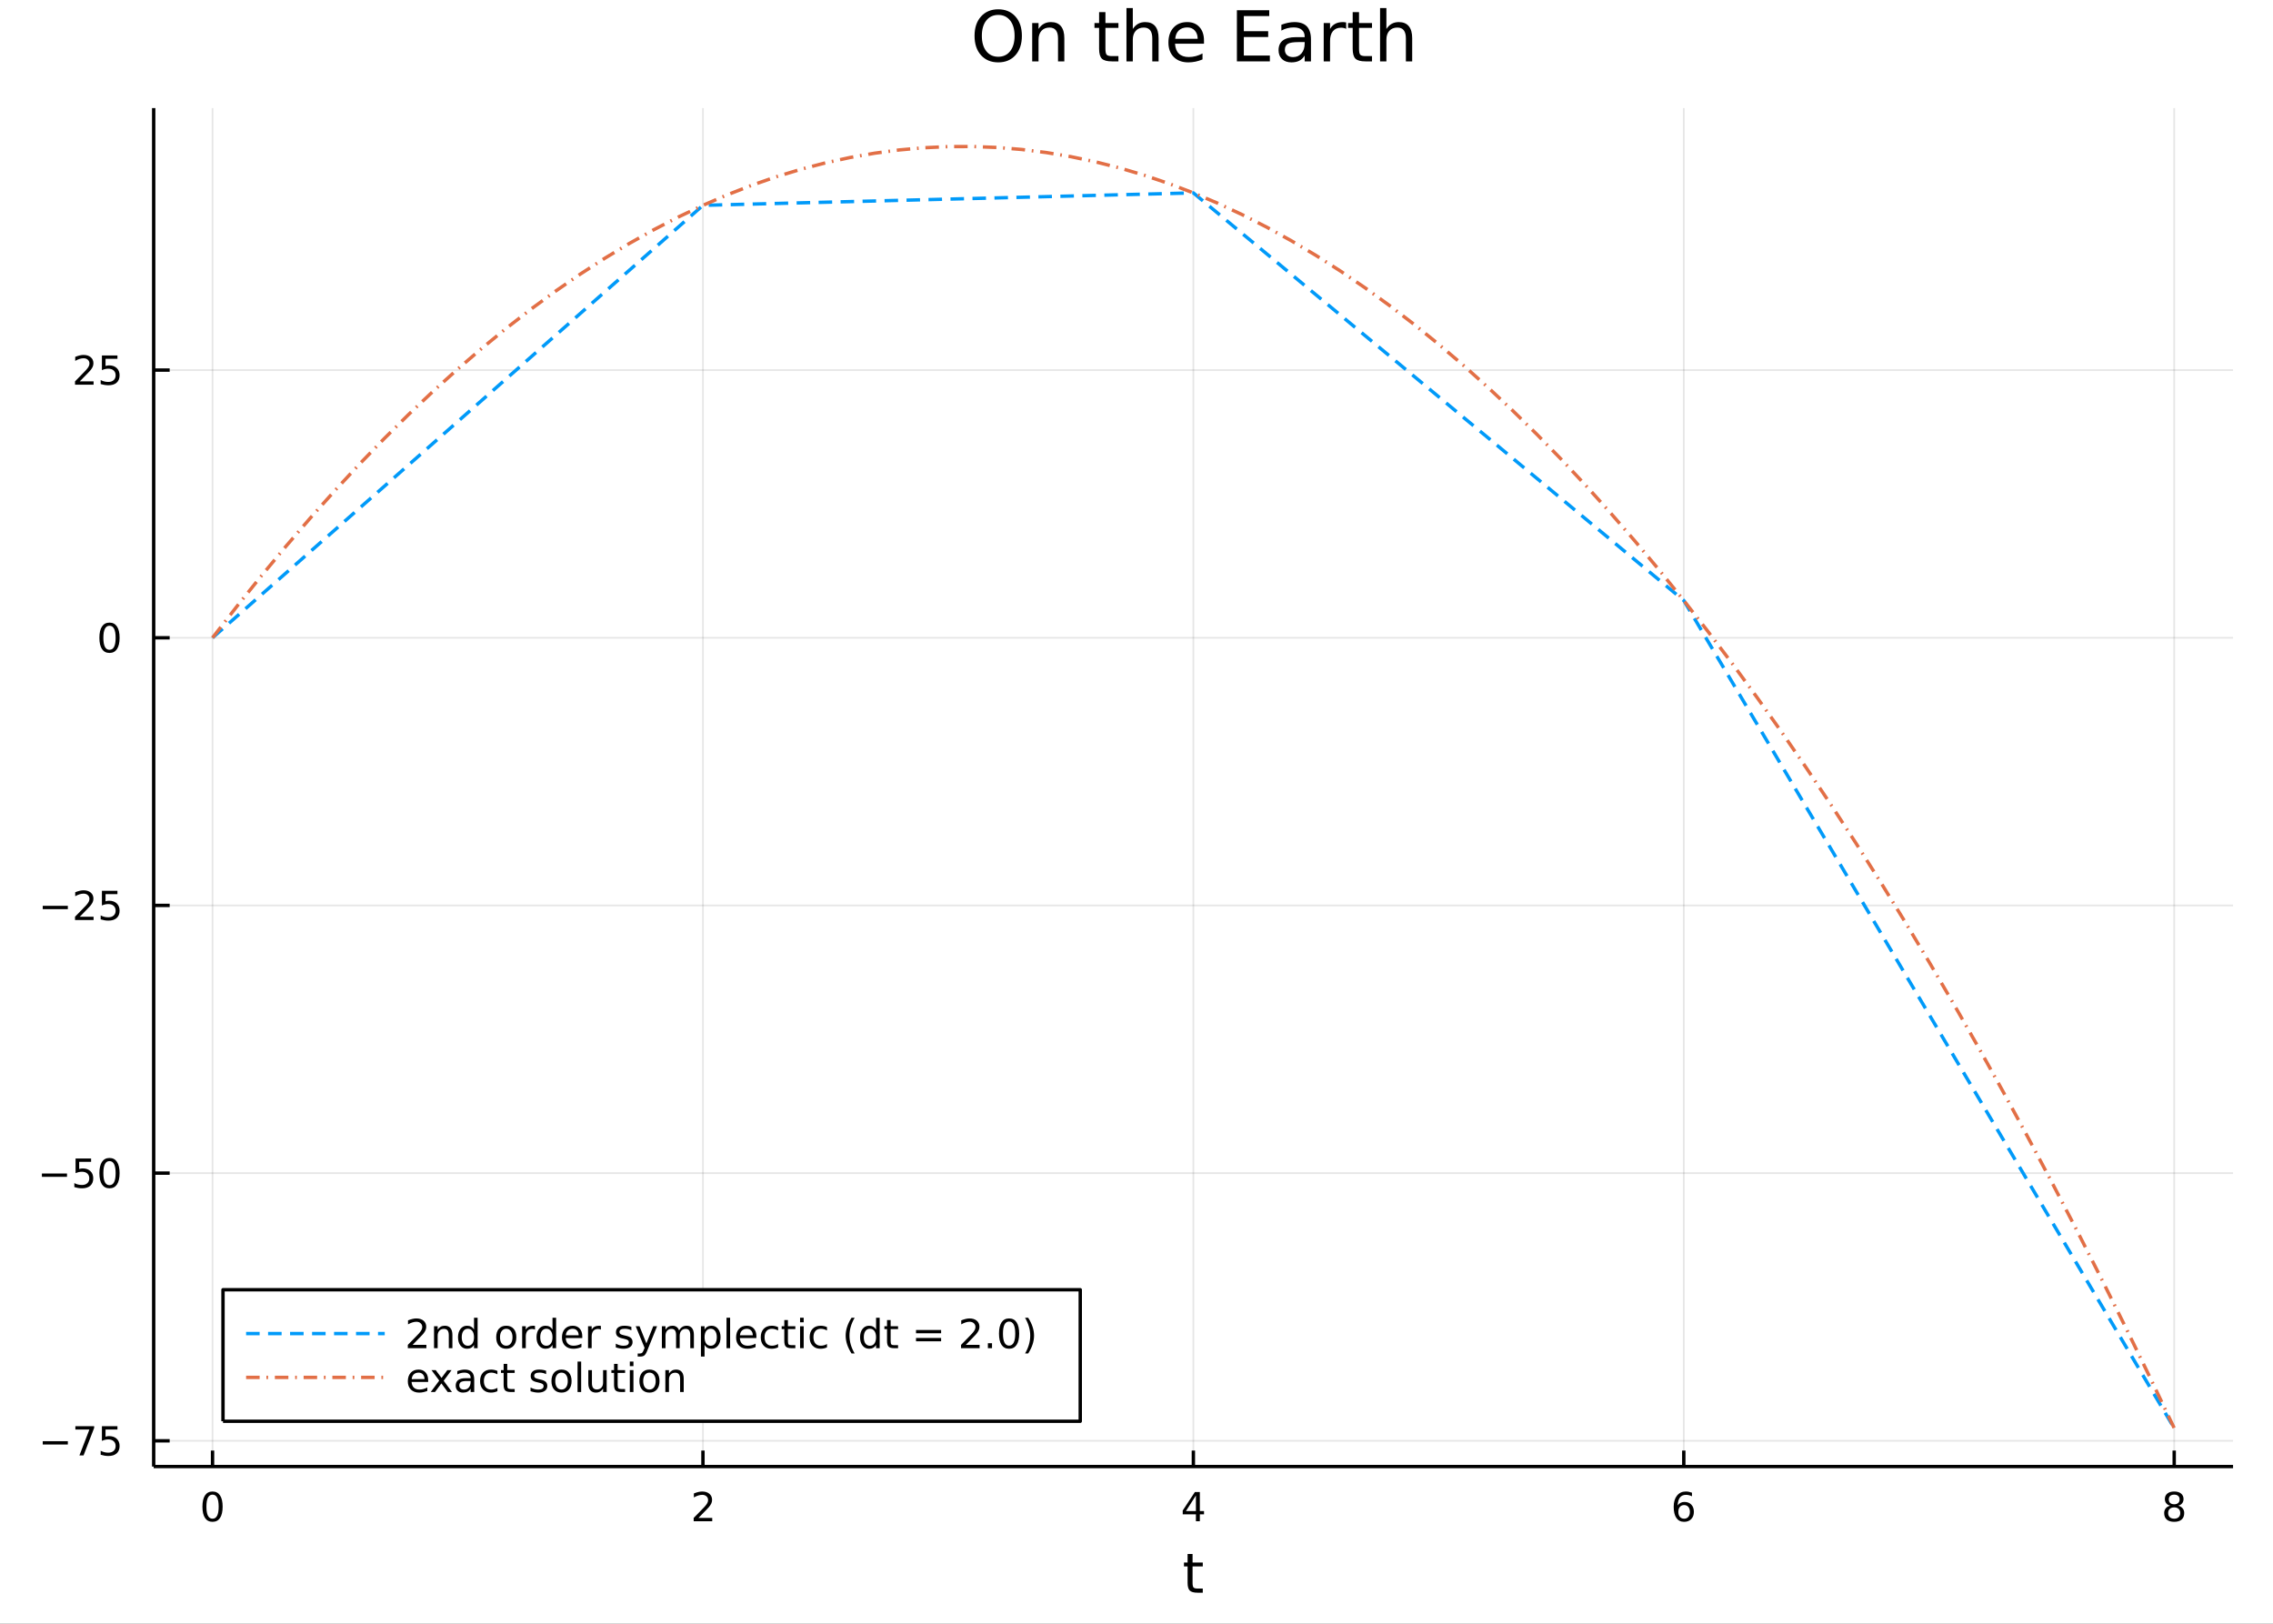 <?xml version="1.0" encoding="utf-8"?>
<svg xmlns="http://www.w3.org/2000/svg" xmlns:xlink="http://www.w3.org/1999/xlink" width="672" height="480" viewBox="0 0 2688 1920">
<rect x="0" y="0" width="2688" height="1920" fill="#333333" stroke="none"/>
<defs>
  <clipPath id="clip920">
    <rect x="0" y="0" width="2688" height="1920"/>
  </clipPath>
</defs>
<path clip-path="url(#clip920)" d="
M0 1920 L2688 1920 L2688 0 L0 0  Z
  " fill="#ffffff" fill-rule="evenodd" fill-opacity="1"/>
<defs>
  <clipPath id="clip921">
    <rect x="537" y="0" width="1883" height="1883"/>
  </clipPath>
</defs>
<path clip-path="url(#clip920)" d="
M181.747 1734.12 L2640.76 1734.12 L2640.76 127.792 L181.747 127.792  Z
  " fill="#ffffff" fill-rule="evenodd" fill-opacity="1"/>
<defs>
  <clipPath id="clip922">
    <rect x="181" y="127" width="2460" height="1607"/>
  </clipPath>
</defs>
<polyline clip-path="url(#clip922)" style="stroke:#000000; stroke-linecap:butt; stroke-linejoin:round; stroke-width:2; stroke-opacity:0.1; fill:none" points="
  251.341,1734.12 251.341,127.792 
  "/>
<polyline clip-path="url(#clip922)" style="stroke:#000000; stroke-linecap:butt; stroke-linejoin:round; stroke-width:2; stroke-opacity:0.1; fill:none" points="
  831.296,1734.12 831.296,127.792 
  "/>
<polyline clip-path="url(#clip922)" style="stroke:#000000; stroke-linecap:butt; stroke-linejoin:round; stroke-width:2; stroke-opacity:0.1; fill:none" points="
  1411.25,1734.12 1411.25,127.792 
  "/>
<polyline clip-path="url(#clip922)" style="stroke:#000000; stroke-linecap:butt; stroke-linejoin:round; stroke-width:2; stroke-opacity:0.1; fill:none" points="
  1991.21,1734.12 1991.21,127.792 
  "/>
<polyline clip-path="url(#clip922)" style="stroke:#000000; stroke-linecap:butt; stroke-linejoin:round; stroke-width:2; stroke-opacity:0.1; fill:none" points="
  2571.16,1734.12 2571.16,127.792 
  "/>
<polyline clip-path="url(#clip920)" style="stroke:#000000; stroke-linecap:butt; stroke-linejoin:round; stroke-width:4; stroke-opacity:1; fill:none" points="
  181.747,1734.12 2640.76,1734.12 
  "/>
<polyline clip-path="url(#clip920)" style="stroke:#000000; stroke-linecap:butt; stroke-linejoin:round; stroke-width:4; stroke-opacity:1; fill:none" points="
  251.341,1734.12 251.341,1715.22 
  "/>
<polyline clip-path="url(#clip920)" style="stroke:#000000; stroke-linecap:butt; stroke-linejoin:round; stroke-width:4; stroke-opacity:1; fill:none" points="
  831.296,1734.12 831.296,1715.22 
  "/>
<polyline clip-path="url(#clip920)" style="stroke:#000000; stroke-linecap:butt; stroke-linejoin:round; stroke-width:4; stroke-opacity:1; fill:none" points="
  1411.25,1734.12 1411.25,1715.22 
  "/>
<polyline clip-path="url(#clip920)" style="stroke:#000000; stroke-linecap:butt; stroke-linejoin:round; stroke-width:4; stroke-opacity:1; fill:none" points="
  1991.21,1734.12 1991.21,1715.22 
  "/>
<polyline clip-path="url(#clip920)" style="stroke:#000000; stroke-linecap:butt; stroke-linejoin:round; stroke-width:4; stroke-opacity:1; fill:none" points="
  2571.16,1734.12 2571.16,1715.22 
  "/>
<path clip-path="url(#clip920)" d="M251.341 1767.34 Q247.73 1767.34 245.901 1770.9 Q244.096 1774.45 244.096 1781.58 Q244.096 1788.68 245.901 1792.25 Q247.73 1795.79 251.341 1795.79 Q254.975 1795.79 256.781 1792.25 Q258.61 1788.68 258.61 1781.58 Q258.61 1774.45 256.781 1770.9 Q254.975 1767.34 251.341 1767.34 M251.341 1763.64 Q257.151 1763.64 260.207 1768.24 Q263.286 1772.83 263.286 1781.58 Q263.286 1790.3 260.207 1794.91 Q257.151 1799.49 251.341 1799.49 Q245.531 1799.49 242.452 1794.91 Q239.397 1790.3 239.397 1781.58 Q239.397 1772.83 242.452 1768.24 Q245.531 1763.64 251.341 1763.64 Z" fill="#000000" fill-rule="evenodd" fill-opacity="1" /><path clip-path="url(#clip920)" d="M825.949 1794.89 L842.268 1794.89 L842.268 1798.82 L820.324 1798.82 L820.324 1794.89 Q822.986 1792.13 827.569 1787.5 Q832.176 1782.85 833.356 1781.51 Q835.602 1778.98 836.481 1777.25 Q837.384 1775.49 837.384 1773.8 Q837.384 1771.04 835.44 1769.31 Q833.518 1767.57 830.417 1767.57 Q828.218 1767.57 825.764 1768.34 Q823.333 1769.1 820.556 1770.65 L820.556 1765.93 Q823.38 1764.79 825.833 1764.21 Q828.287 1763.64 830.324 1763.64 Q835.694 1763.64 838.889 1766.32 Q842.083 1769.01 842.083 1773.5 Q842.083 1775.63 841.273 1777.55 Q840.486 1779.45 838.38 1782.04 Q837.801 1782.71 834.699 1785.93 Q831.597 1789.12 825.949 1794.89 Z" fill="#000000" fill-rule="evenodd" fill-opacity="1" /><path clip-path="url(#clip920)" d="M1414.26 1768.34 L1402.46 1786.78 L1414.26 1786.78 L1414.26 1768.34 M1413.03 1764.26 L1418.91 1764.26 L1418.91 1786.78 L1423.84 1786.78 L1423.84 1790.67 L1418.91 1790.67 L1418.91 1798.82 L1414.26 1798.82 L1414.26 1790.67 L1398.66 1790.67 L1398.66 1786.16 L1413.03 1764.26 Z" fill="#000000" fill-rule="evenodd" fill-opacity="1" /><path clip-path="url(#clip920)" d="M1991.61 1779.68 Q1988.46 1779.68 1986.61 1781.83 Q1984.78 1783.98 1984.78 1787.73 Q1984.78 1791.46 1986.61 1793.64 Q1988.46 1795.79 1991.61 1795.79 Q1994.76 1795.79 1996.59 1793.64 Q1998.44 1791.46 1998.44 1787.73 Q1998.44 1783.98 1996.59 1781.83 Q1994.76 1779.68 1991.61 1779.68 M2000.89 1765.02 L2000.89 1769.28 Q1999.13 1768.45 1997.33 1768.01 Q1995.55 1767.57 1993.79 1767.57 Q1989.16 1767.57 1986.7 1770.7 Q1984.27 1773.82 1983.93 1780.14 Q1985.29 1778.13 1987.35 1777.06 Q1989.41 1775.97 1991.89 1775.97 Q1997.1 1775.97 2000.11 1779.15 Q2003.14 1782.29 2003.14 1787.73 Q2003.14 1793.06 1999.99 1796.27 Q1996.84 1799.49 1991.61 1799.49 Q1985.62 1799.49 1982.44 1794.91 Q1979.27 1790.3 1979.27 1781.58 Q1979.27 1773.38 1983.16 1768.52 Q1987.05 1763.64 1993.6 1763.64 Q1995.36 1763.64 1997.14 1763.98 Q1998.95 1764.33 2000.89 1765.02 Z" fill="#000000" fill-rule="evenodd" fill-opacity="1" /><path clip-path="url(#clip920)" d="M2571.16 1782.41 Q2567.83 1782.41 2565.91 1784.19 Q2564.01 1785.97 2564.01 1789.1 Q2564.01 1792.22 2565.91 1794.01 Q2567.83 1795.79 2571.16 1795.79 Q2574.49 1795.79 2576.42 1794.01 Q2578.34 1792.2 2578.34 1789.1 Q2578.34 1785.97 2576.42 1784.19 Q2574.52 1782.41 2571.16 1782.41 M2566.49 1780.42 Q2563.48 1779.68 2561.79 1777.62 Q2560.12 1775.56 2560.12 1772.59 Q2560.12 1768.45 2563.06 1766.04 Q2566.02 1763.64 2571.16 1763.64 Q2576.32 1763.64 2579.26 1766.04 Q2582.2 1768.45 2582.2 1772.59 Q2582.2 1775.56 2580.51 1777.62 Q2578.85 1779.68 2575.86 1780.42 Q2579.24 1781.21 2581.11 1783.5 Q2583.01 1785.79 2583.01 1789.1 Q2583.01 1794.12 2579.93 1796.81 Q2576.88 1799.49 2571.16 1799.49 Q2565.44 1799.49 2562.37 1796.81 Q2559.31 1794.12 2559.31 1789.1 Q2559.31 1785.79 2561.21 1783.5 Q2563.11 1781.21 2566.49 1780.42 M2564.77 1773.03 Q2564.77 1775.72 2566.44 1777.22 Q2568.13 1778.73 2571.16 1778.73 Q2574.17 1778.73 2575.86 1777.22 Q2577.57 1775.72 2577.57 1773.03 Q2577.57 1770.35 2575.86 1768.84 Q2574.17 1767.34 2571.16 1767.34 Q2568.13 1767.34 2566.44 1768.84 Q2564.77 1770.35 2564.77 1773.03 Z" fill="#000000" fill-rule="evenodd" fill-opacity="1" /><path clip-path="url(#clip920)" d="M1410.31 1837.53 L1410.31 1847.65 L1422.38 1847.65 L1422.38 1852.2 L1410.31 1852.2 L1410.31 1871.56 Q1410.31 1875.92 1411.49 1877.16 Q1412.7 1878.4 1416.36 1878.4 L1422.38 1878.4 L1422.38 1883.3 L1416.36 1883.3 Q1409.58 1883.3 1407 1880.79 Q1404.42 1878.24 1404.42 1871.56 L1404.42 1852.2 L1400.13 1852.2 L1400.13 1847.65 L1404.42 1847.65 L1404.42 1837.53 L1410.31 1837.53 Z" fill="#000000" fill-rule="evenodd" fill-opacity="1" /><polyline clip-path="url(#clip922)" style="stroke:#000000; stroke-linecap:butt; stroke-linejoin:round; stroke-width:2; stroke-opacity:0.1; fill:none" points="
  181.747,1703.69 2640.76,1703.69 
  "/>
<polyline clip-path="url(#clip922)" style="stroke:#000000; stroke-linecap:butt; stroke-linejoin:round; stroke-width:2; stroke-opacity:0.1; fill:none" points="
  181.747,1387.16 2640.76,1387.16 
  "/>
<polyline clip-path="url(#clip922)" style="stroke:#000000; stroke-linecap:butt; stroke-linejoin:round; stroke-width:2; stroke-opacity:0.1; fill:none" points="
  181.747,1070.64 2640.76,1070.64 
  "/>
<polyline clip-path="url(#clip922)" style="stroke:#000000; stroke-linecap:butt; stroke-linejoin:round; stroke-width:2; stroke-opacity:0.1; fill:none" points="
  181.747,754.122 2640.76,754.122 
  "/>
<polyline clip-path="url(#clip922)" style="stroke:#000000; stroke-linecap:butt; stroke-linejoin:round; stroke-width:2; stroke-opacity:0.1; fill:none" points="
  181.747,437.601 2640.76,437.601 
  "/>
<polyline clip-path="url(#clip920)" style="stroke:#000000; stroke-linecap:butt; stroke-linejoin:round; stroke-width:4; stroke-opacity:1; fill:none" points="
  181.747,1734.12 181.747,127.792 
  "/>
<polyline clip-path="url(#clip920)" style="stroke:#000000; stroke-linecap:butt; stroke-linejoin:round; stroke-width:4; stroke-opacity:1; fill:none" points="
  181.747,1703.69 200.644,1703.69 
  "/>
<polyline clip-path="url(#clip920)" style="stroke:#000000; stroke-linecap:butt; stroke-linejoin:round; stroke-width:4; stroke-opacity:1; fill:none" points="
  181.747,1387.16 200.644,1387.16 
  "/>
<polyline clip-path="url(#clip920)" style="stroke:#000000; stroke-linecap:butt; stroke-linejoin:round; stroke-width:4; stroke-opacity:1; fill:none" points="
  181.747,1070.64 200.644,1070.64 
  "/>
<polyline clip-path="url(#clip920)" style="stroke:#000000; stroke-linecap:butt; stroke-linejoin:round; stroke-width:4; stroke-opacity:1; fill:none" points="
  181.747,754.122 200.644,754.122 
  "/>
<polyline clip-path="url(#clip920)" style="stroke:#000000; stroke-linecap:butt; stroke-linejoin:round; stroke-width:4; stroke-opacity:1; fill:none" points="
  181.747,437.601 200.644,437.601 
  "/>
<path clip-path="url(#clip920)" d="M50.547 1704.14 L80.223 1704.14 L80.223 1708.07 L50.547 1708.07 L50.547 1704.14 Z" fill="#000000" fill-rule="evenodd" fill-opacity="1" /><path clip-path="url(#clip920)" d="M89.135 1686.41 L111.357 1686.41 L111.357 1688.4 L98.811 1720.97 L93.927 1720.97 L105.732 1690.34 L89.135 1690.34 L89.135 1686.41 Z" fill="#000000" fill-rule="evenodd" fill-opacity="1" /><path clip-path="url(#clip920)" d="M120.524 1686.41 L138.88 1686.41 L138.88 1690.34 L124.806 1690.34 L124.806 1698.81 Q125.825 1698.47 126.843 1698.3 Q127.862 1698.12 128.88 1698.12 Q134.667 1698.12 138.047 1701.29 Q141.427 1704.46 141.427 1709.88 Q141.427 1715.46 137.954 1718.56 Q134.482 1721.64 128.163 1721.64 Q125.987 1721.64 123.718 1721.27 Q121.473 1720.9 119.066 1720.16 L119.066 1715.46 Q121.149 1716.59 123.371 1717.15 Q125.593 1717.7 128.07 1717.7 Q132.075 1717.7 134.413 1715.6 Q136.751 1713.49 136.751 1709.88 Q136.751 1706.27 134.413 1704.16 Q132.075 1702.05 128.07 1702.05 Q126.195 1702.05 124.32 1702.47 Q122.468 1702.89 120.524 1703.77 L120.524 1686.41 Z" fill="#000000" fill-rule="evenodd" fill-opacity="1" /><path clip-path="url(#clip920)" d="M49.552 1387.62 L79.228 1387.62 L79.228 1391.55 L49.552 1391.55 L49.552 1387.62 Z" fill="#000000" fill-rule="evenodd" fill-opacity="1" /><path clip-path="url(#clip920)" d="M89.367 1369.88 L107.723 1369.88 L107.723 1373.82 L93.649 1373.82 L93.649 1382.29 Q94.668 1381.94 95.686 1381.78 Q96.705 1381.6 97.723 1381.6 Q103.51 1381.6 106.89 1384.77 Q110.269 1387.94 110.269 1393.36 Q110.269 1398.94 106.797 1402.04 Q103.325 1405.12 97.006 1405.12 Q94.83 1405.12 92.561 1404.75 Q90.316 1404.38 87.908 1403.63 L87.908 1398.94 Q89.992 1400.07 92.214 1400.63 Q94.436 1401.18 96.913 1401.18 Q100.918 1401.18 103.256 1399.07 Q105.593 1396.97 105.593 1393.36 Q105.593 1389.75 103.256 1387.64 Q100.918 1385.53 96.913 1385.53 Q95.038 1385.53 93.163 1385.95 Q91.311 1386.37 89.367 1387.25 L89.367 1369.88 Z" fill="#000000" fill-rule="evenodd" fill-opacity="1" /><path clip-path="url(#clip920)" d="M129.482 1372.96 Q125.871 1372.96 124.042 1376.53 Q122.237 1380.07 122.237 1387.2 Q122.237 1394.31 124.042 1397.87 Q125.871 1401.41 129.482 1401.41 Q133.116 1401.41 134.922 1397.87 Q136.751 1394.31 136.751 1387.2 Q136.751 1380.07 134.922 1376.53 Q133.116 1372.96 129.482 1372.96 M129.482 1369.26 Q135.292 1369.26 138.348 1373.87 Q141.427 1378.45 141.427 1387.2 Q141.427 1395.93 138.348 1400.53 Q135.292 1405.12 129.482 1405.12 Q123.672 1405.12 120.593 1400.53 Q117.538 1395.93 117.538 1387.2 Q117.538 1378.45 120.593 1373.87 Q123.672 1369.26 129.482 1369.26 Z" fill="#000000" fill-rule="evenodd" fill-opacity="1" /><path clip-path="url(#clip920)" d="M50.547 1071.09 L80.223 1071.09 L80.223 1075.03 L50.547 1075.03 L50.547 1071.09 Z" fill="#000000" fill-rule="evenodd" fill-opacity="1" /><path clip-path="url(#clip920)" d="M94.344 1083.99 L110.663 1083.99 L110.663 1087.92 L88.719 1087.92 L88.719 1083.99 Q91.381 1081.23 95.964 1076.6 Q100.57 1071.95 101.751 1070.61 Q103.996 1068.09 104.876 1066.35 Q105.779 1064.59 105.779 1062.9 Q105.779 1060.15 103.834 1058.41 Q101.913 1056.67 98.811 1056.67 Q96.612 1056.67 94.158 1057.44 Q91.728 1058.2 88.95 1059.75 L88.95 1055.03 Q91.774 1053.9 94.228 1053.32 Q96.681 1052.74 98.719 1052.74 Q104.089 1052.74 107.283 1055.42 Q110.478 1058.11 110.478 1062.6 Q110.478 1064.73 109.668 1066.65 Q108.881 1068.55 106.774 1071.14 Q106.195 1071.81 103.094 1075.03 Q99.992 1078.22 94.344 1083.99 Z" fill="#000000" fill-rule="evenodd" fill-opacity="1" /><path clip-path="url(#clip920)" d="M120.524 1053.36 L138.88 1053.36 L138.88 1057.3 L124.806 1057.3 L124.806 1065.77 Q125.825 1065.42 126.843 1065.26 Q127.862 1065.08 128.88 1065.08 Q134.667 1065.08 138.047 1068.25 Q141.427 1071.42 141.427 1076.84 Q141.427 1082.41 137.954 1085.52 Q134.482 1088.59 128.163 1088.59 Q125.987 1088.59 123.718 1088.22 Q121.473 1087.85 119.066 1087.11 L119.066 1082.41 Q121.149 1083.55 123.371 1084.1 Q125.593 1084.66 128.07 1084.66 Q132.075 1084.66 134.413 1082.55 Q136.751 1080.45 136.751 1076.84 Q136.751 1073.22 134.413 1071.12 Q132.075 1069.01 128.07 1069.01 Q126.195 1069.01 124.32 1069.43 Q122.468 1069.84 120.524 1070.72 L120.524 1053.36 Z" fill="#000000" fill-rule="evenodd" fill-opacity="1" /><path clip-path="url(#clip920)" d="M129.482 739.921 Q125.871 739.921 124.042 743.485 Q122.237 747.027 122.237 754.157 Q122.237 761.263 124.042 764.828 Q125.871 768.37 129.482 768.37 Q133.116 768.37 134.922 764.828 Q136.751 761.263 136.751 754.157 Q136.751 747.027 134.922 743.485 Q133.116 739.921 129.482 739.921 M129.482 736.217 Q135.292 736.217 138.348 740.823 Q141.427 745.407 141.427 754.157 Q141.427 762.884 138.348 767.49 Q135.292 772.073 129.482 772.073 Q123.672 772.073 120.593 767.49 Q117.538 762.884 117.538 754.157 Q117.538 745.407 120.593 740.823 Q123.672 736.217 129.482 736.217 Z" fill="#000000" fill-rule="evenodd" fill-opacity="1" /><path clip-path="url(#clip920)" d="M94.344 450.946 L110.663 450.946 L110.663 454.881 L88.719 454.881 L88.719 450.946 Q91.381 448.191 95.964 443.561 Q100.57 438.909 101.751 437.566 Q103.996 435.043 104.876 433.307 Q105.779 431.547 105.779 429.858 Q105.779 427.103 103.834 425.367 Q101.913 423.631 98.811 423.631 Q96.612 423.631 94.158 424.395 Q91.728 425.159 88.95 426.71 L88.95 421.987 Q91.774 420.853 94.228 420.274 Q96.681 419.696 98.719 419.696 Q104.089 419.696 107.283 422.381 Q110.478 425.066 110.478 429.557 Q110.478 431.686 109.668 433.608 Q108.881 435.506 106.774 438.098 Q106.195 438.77 103.094 441.987 Q99.992 445.182 94.344 450.946 Z" fill="#000000" fill-rule="evenodd" fill-opacity="1" /><path clip-path="url(#clip920)" d="M120.524 420.321 L138.88 420.321 L138.88 424.256 L124.806 424.256 L124.806 432.728 Q125.825 432.381 126.843 432.219 Q127.862 432.034 128.88 432.034 Q134.667 432.034 138.047 435.205 Q141.427 438.376 141.427 443.793 Q141.427 449.371 137.954 452.473 Q134.482 455.552 128.163 455.552 Q125.987 455.552 123.718 455.182 Q121.473 454.811 119.066 454.07 L119.066 449.371 Q121.149 450.506 123.371 451.061 Q125.593 451.617 128.07 451.617 Q132.075 451.617 134.413 449.51 Q136.751 447.404 136.751 443.793 Q136.751 440.182 134.413 438.075 Q132.075 435.969 128.07 435.969 Q126.195 435.969 124.32 436.385 Q122.468 436.802 120.524 437.682 L120.524 420.321 Z" fill="#000000" fill-rule="evenodd" fill-opacity="1" /><path clip-path="url(#clip920)" d="M1180.51 17.646 Q1171.6 17.646 1166.33 24.289 Q1161.11 30.933 1161.11 42.397 Q1161.11 53.82 1166.33 60.464 Q1171.6 67.107 1180.51 67.107 Q1189.42 67.107 1194.61 60.464 Q1199.83 53.82 1199.83 42.397 Q1199.83 30.933 1194.61 24.289 Q1189.42 17.646 1180.51 17.646 M1180.51 11.002 Q1193.23 11.002 1200.85 19.55 Q1208.46 28.057 1208.46 42.397 Q1208.46 56.697 1200.85 65.244 Q1193.23 73.751 1180.51 73.751 Q1167.75 73.751 1160.1 65.244 Q1152.48 56.737 1152.48 42.397 Q1152.48 28.057 1160.1 19.55 Q1167.75 11.002 1180.51 11.002 Z" fill="#000000" fill-rule="evenodd" fill-opacity="1" /><path clip-path="url(#clip920)" d="M1258.65 45.192 L1258.65 72.576 L1251.2 72.576 L1251.2 45.435 Q1251.2 38.994 1248.69 35.794 Q1246.18 32.594 1241.15 32.594 Q1235.12 32.594 1231.63 36.442 Q1228.15 40.29 1228.15 46.934 L1228.15 72.576 L1220.66 72.576 L1220.66 27.206 L1228.15 27.206 L1228.15 34.254 Q1230.82 30.163 1234.43 28.138 Q1238.08 26.112 1242.81 26.112 Q1250.63 26.112 1254.64 30.973 Q1258.65 35.794 1258.65 45.192 Z" fill="#000000" fill-rule="evenodd" fill-opacity="1" /><path clip-path="url(#clip920)" d="M1307.26 14.324 L1307.26 27.206 L1322.62 27.206 L1322.62 32.999 L1307.26 32.999 L1307.26 57.628 Q1307.26 63.178 1308.76 64.758 Q1310.3 66.338 1314.96 66.338 L1322.62 66.338 L1322.62 72.576 L1314.96 72.576 Q1306.33 72.576 1303.05 69.376 Q1299.77 66.135 1299.77 57.628 L1299.77 32.999 L1294.3 32.999 L1294.3 27.206 L1299.77 27.206 L1299.77 14.324 L1307.26 14.324 Z" fill="#000000" fill-rule="evenodd" fill-opacity="1" /><path clip-path="url(#clip920)" d="M1370.13 45.192 L1370.13 72.576 L1362.68 72.576 L1362.68 45.435 Q1362.68 38.994 1360.17 35.794 Q1357.66 32.594 1352.63 32.594 Q1346.6 32.594 1343.12 36.442 Q1339.63 40.29 1339.63 46.934 L1339.63 72.576 L1332.14 72.576 L1332.14 9.544 L1339.63 9.544 L1339.63 34.254 Q1342.3 30.163 1345.91 28.138 Q1349.56 26.112 1354.3 26.112 Q1362.11 26.112 1366.12 30.973 Q1370.13 35.794 1370.13 45.192 Z" fill="#000000" fill-rule="evenodd" fill-opacity="1" /><path clip-path="url(#clip920)" d="M1423.81 48.028 L1423.81 51.673 L1389.54 51.673 Q1390.02 59.37 1394.16 63.421 Q1398.33 67.431 1405.74 67.431 Q1410.04 67.431 1414.05 66.378 Q1418.1 65.325 1422.07 63.218 L1422.07 70.267 Q1418.06 71.968 1413.84 72.86 Q1409.63 73.751 1405.3 73.751 Q1394.44 73.751 1388.08 67.431 Q1381.76 61.112 1381.76 50.337 Q1381.76 39.197 1387.76 32.675 Q1393.79 26.112 1404 26.112 Q1413.16 26.112 1418.46 32.026 Q1423.81 37.9 1423.81 48.028 M1416.36 45.84 Q1416.27 39.723 1412.91 36.077 Q1409.59 32.431 1404.08 32.431 Q1397.84 32.431 1394.08 35.956 Q1390.35 39.48 1389.78 45.88 L1416.36 45.84 Z" fill="#000000" fill-rule="evenodd" fill-opacity="1" /><path clip-path="url(#clip920)" d="M1462.74 12.096 L1500.98 12.096 L1500.98 18.983 L1470.92 18.983 L1470.92 36.888 L1499.72 36.888 L1499.72 43.774 L1470.92 43.774 L1470.92 65.689 L1501.71 65.689 L1501.71 72.576 L1462.74 72.576 L1462.74 12.096 Z" fill="#000000" fill-rule="evenodd" fill-opacity="1" /><path clip-path="url(#clip920)" d="M1535.45 49.769 Q1526.42 49.769 1522.93 51.835 Q1519.45 53.901 1519.45 58.884 Q1519.45 62.854 1522.04 65.203 Q1524.68 67.512 1529.17 67.512 Q1535.37 67.512 1539.1 63.137 Q1542.87 58.722 1542.87 51.43 L1542.87 49.769 L1535.45 49.769 M1550.32 46.691 L1550.32 72.576 L1542.87 72.576 L1542.87 65.689 Q1540.31 69.821 1536.51 71.806 Q1532.7 73.751 1527.19 73.751 Q1520.22 73.751 1516.09 69.862 Q1512 65.933 1512 59.37 Q1512 51.714 1517.1 47.825 Q1522.25 43.936 1532.41 43.936 L1542.87 43.936 L1542.87 43.207 Q1542.87 38.062 1539.46 35.267 Q1536.1 32.431 1529.98 32.431 Q1526.09 32.431 1522.41 33.363 Q1518.72 34.295 1515.32 36.158 L1515.32 29.272 Q1519.41 27.692 1523.26 26.922 Q1527.11 26.112 1530.75 26.112 Q1540.6 26.112 1545.46 31.216 Q1550.32 36.32 1550.32 46.691 Z" fill="#000000" fill-rule="evenodd" fill-opacity="1" /><path clip-path="url(#clip920)" d="M1591.96 34.173 Q1590.71 33.444 1589.21 33.12 Q1587.75 32.756 1585.97 32.756 Q1579.65 32.756 1576.24 36.888 Q1572.88 40.979 1572.88 48.676 L1572.88 72.576 L1565.39 72.576 L1565.39 27.206 L1572.88 27.206 L1572.88 34.254 Q1575.23 30.122 1579 28.138 Q1582.77 26.112 1588.15 26.112 Q1588.92 26.112 1589.86 26.234 Q1590.79 26.315 1591.92 26.517 L1591.96 34.173 Z" fill="#000000" fill-rule="evenodd" fill-opacity="1" /><path clip-path="url(#clip920)" d="M1607.15 14.324 L1607.15 27.206 L1622.51 27.206 L1622.51 32.999 L1607.15 32.999 L1607.15 57.628 Q1607.15 63.178 1608.65 64.758 Q1610.19 66.338 1614.85 66.338 L1622.51 66.338 L1622.51 72.576 L1614.85 72.576 Q1606.22 72.576 1602.94 69.376 Q1599.66 66.135 1599.66 57.628 L1599.66 32.999 L1594.19 32.999 L1594.19 27.206 L1599.66 27.206 L1599.66 14.324 L1607.15 14.324 Z" fill="#000000" fill-rule="evenodd" fill-opacity="1" /><path clip-path="url(#clip920)" d="M1670.02 45.192 L1670.02 72.576 L1662.57 72.576 L1662.57 45.435 Q1662.57 38.994 1660.06 35.794 Q1657.55 32.594 1652.52 32.594 Q1646.49 32.594 1643 36.442 Q1639.52 40.29 1639.52 46.934 L1639.52 72.576 L1632.03 72.576 L1632.03 9.544 L1639.52 9.544 L1639.52 34.254 Q1642.19 30.163 1645.8 28.138 Q1649.44 26.112 1654.18 26.112 Q1662 26.112 1666.01 30.973 Q1670.02 35.794 1670.02 45.192 Z" fill="#000000" fill-rule="evenodd" fill-opacity="1" /><polyline clip-path="url(#clip922)" style="stroke:#009af9; stroke-linecap:butt; stroke-linejoin:round; stroke-width:4; stroke-opacity:1; fill:none" stroke-dasharray="16, 10" points="
  251.341,754.122 831.296,242.792 1411.25,228.104 1991.21,710.058 2571.16,1688.65 
  "/>
<polyline clip-path="url(#clip922)" style="stroke:#e26f46; stroke-linecap:butt; stroke-linejoin:round; stroke-width:4; stroke-opacity:1; fill:none" stroke-dasharray="16, 8, 2, 8" points="
  251.341,754.122 280.339,716.76 309.337,680.64 338.334,645.762 367.332,612.125 396.33,579.729 425.328,548.576 454.325,518.663 483.323,489.993 512.321,462.564 
  541.319,436.377 570.316,411.431 599.314,387.727 628.312,365.264 657.31,344.044 686.307,324.064 715.305,305.327 744.303,287.831 773.301,271.576 802.299,256.563 
  831.296,242.792 860.294,230.262 889.292,218.974 918.29,208.928 947.287,200.123 976.285,192.56 1005.28,186.238 1034.28,181.158 1063.28,177.32 1092.28,174.723 
  1121.27,173.368 1150.27,173.254 1179.27,174.382 1208.27,176.752 1237.26,180.363 1266.26,185.216 1295.26,191.31 1324.26,198.646 1353.26,207.224 1382.25,217.043 
  1411.25,228.104 1440.25,240.407 1469.25,253.951 1498.24,268.736 1527.24,284.764 1556.24,302.032 1585.24,320.543 1614.24,340.295 1643.23,361.289 1672.23,383.524 
  1701.23,407.001 1730.23,431.72 1759.22,457.68 1788.22,484.881 1817.22,513.325 1846.22,543.01 1875.22,573.936 1904.21,606.104 1933.21,639.514 1962.21,674.165 
  1991.21,710.058 2020.2,747.193 2049.2,785.569 2078.2,825.187 2107.2,866.046 2136.2,908.147 2165.19,951.49 2194.19,996.074 2223.19,1041.9 2252.19,1088.97 
  2281.18,1137.28 2310.18,1186.83 2339.18,1237.62 2368.18,1289.65 2397.17,1342.93 2426.17,1397.45 2455.17,1453.2 2484.17,1510.2 2513.17,1568.45 2542.16,1627.93 
  2571.16,1688.65 
  "/>
<path clip-path="url(#clip920)" d="
M263.714 1680.57 L1277.49 1680.57 L1277.49 1525.05 L263.714 1525.05  Z
  " fill="#ffffff" fill-rule="evenodd" fill-opacity="1"/>
<polyline clip-path="url(#clip920)" style="stroke:#000000; stroke-linecap:butt; stroke-linejoin:round; stroke-width:4; stroke-opacity:1; fill:none" points="
  263.714,1680.57 1277.49,1680.57 1277.49,1525.05 263.714,1525.05 263.714,1680.57 
  "/>
<polyline clip-path="url(#clip920)" style="stroke:#009af9; stroke-linecap:butt; stroke-linejoin:round; stroke-width:4; stroke-opacity:1; fill:none" stroke-dasharray="16, 10" points="
  291.036,1576.89 454.97,1576.89 
  "/>
<path clip-path="url(#clip920)" d="M487.917 1590.24 L504.237 1590.24 L504.237 1594.17 L482.292 1594.17 L482.292 1590.24 Q484.954 1587.48 489.538 1582.85 Q494.144 1578.2 495.325 1576.86 Q497.57 1574.33 498.45 1572.6 Q499.352 1570.84 499.352 1569.15 Q499.352 1566.4 497.408 1564.66 Q495.487 1562.92 492.385 1562.92 Q490.186 1562.92 487.732 1563.69 Q485.301 1564.45 482.524 1566 L482.524 1561.28 Q485.348 1560.15 487.801 1559.57 Q490.255 1558.99 492.292 1558.99 Q497.662 1558.99 500.857 1561.67 Q504.051 1564.36 504.051 1568.85 Q504.051 1570.98 503.241 1572.9 Q502.454 1574.8 500.348 1577.39 Q499.769 1578.06 496.667 1581.28 Q493.565 1584.47 487.917 1590.24 Z" fill="#000000" fill-rule="evenodd" fill-opacity="1" /><path clip-path="url(#clip920)" d="M535 1578.52 L535 1594.17 L530.741 1594.17 L530.741 1578.66 Q530.741 1574.98 529.306 1573.15 Q527.871 1571.33 525 1571.33 Q521.551 1571.33 519.561 1573.52 Q517.57 1575.72 517.57 1579.52 L517.57 1594.17 L513.287 1594.17 L513.287 1568.25 L517.57 1568.25 L517.57 1572.27 Q519.098 1569.94 521.158 1568.78 Q523.241 1567.62 525.949 1567.62 Q530.417 1567.62 532.709 1570.4 Q535 1573.15 535 1578.52 Z" fill="#000000" fill-rule="evenodd" fill-opacity="1" /><path clip-path="url(#clip920)" d="M560.556 1572.18 L560.556 1558.15 L564.815 1558.15 L564.815 1594.17 L560.556 1594.17 L560.556 1590.28 Q559.213 1592.6 557.153 1593.73 Q555.116 1594.84 552.246 1594.84 Q547.546 1594.84 544.584 1591.09 Q541.644 1587.34 541.644 1581.23 Q541.644 1575.12 544.584 1571.37 Q547.546 1567.62 552.246 1567.62 Q555.116 1567.62 557.153 1568.76 Q559.213 1569.87 560.556 1572.18 M546.042 1581.23 Q546.042 1585.93 547.963 1588.62 Q549.908 1591.28 553.287 1591.28 Q556.667 1591.28 558.611 1588.62 Q560.556 1585.93 560.556 1581.23 Q560.556 1576.53 558.611 1573.87 Q556.667 1571.19 553.287 1571.19 Q549.908 1571.19 547.963 1573.87 Q546.042 1576.53 546.042 1581.23 Z" fill="#000000" fill-rule="evenodd" fill-opacity="1" /><path clip-path="url(#clip920)" d="M598.704 1571.23 Q595.278 1571.23 593.287 1573.92 Q591.296 1576.58 591.296 1581.23 Q591.296 1585.89 593.264 1588.57 Q595.255 1591.23 598.704 1591.23 Q602.106 1591.23 604.097 1588.55 Q606.088 1585.86 606.088 1581.23 Q606.088 1576.63 604.097 1573.94 Q602.106 1571.23 598.704 1571.23 M598.704 1567.62 Q604.259 1567.62 607.43 1571.23 Q610.602 1574.84 610.602 1581.23 Q610.602 1587.6 607.43 1591.23 Q604.259 1594.84 598.704 1594.84 Q593.125 1594.84 589.954 1591.23 Q586.806 1587.6 586.806 1581.23 Q586.806 1574.84 589.954 1571.23 Q593.125 1567.62 598.704 1567.62 Z" fill="#000000" fill-rule="evenodd" fill-opacity="1" /><path clip-path="url(#clip920)" d="M632.685 1572.23 Q631.967 1571.81 631.111 1571.63 Q630.278 1571.42 629.259 1571.42 Q625.648 1571.42 623.703 1573.78 Q621.782 1576.12 621.782 1580.52 L621.782 1594.17 L617.5 1594.17 L617.5 1568.25 L621.782 1568.25 L621.782 1572.27 Q623.125 1569.91 625.278 1568.78 Q627.43 1567.62 630.509 1567.62 Q630.949 1567.62 631.481 1567.69 Q632.014 1567.74 632.662 1567.85 L632.685 1572.23 Z" fill="#000000" fill-rule="evenodd" fill-opacity="1" /><path clip-path="url(#clip920)" d="M653.379 1572.18 L653.379 1558.15 L657.638 1558.15 L657.638 1594.17 L653.379 1594.17 L653.379 1590.28 Q652.037 1592.6 649.976 1593.73 Q647.939 1594.84 645.069 1594.84 Q640.37 1594.84 637.407 1591.09 Q634.467 1587.34 634.467 1581.23 Q634.467 1575.12 637.407 1571.37 Q640.37 1567.62 645.069 1567.62 Q647.939 1567.62 649.976 1568.76 Q652.037 1569.87 653.379 1572.18 M638.865 1581.23 Q638.865 1585.93 640.787 1588.62 Q642.731 1591.28 646.111 1591.28 Q649.49 1591.28 651.435 1588.62 Q653.379 1585.93 653.379 1581.23 Q653.379 1576.53 651.435 1573.87 Q649.49 1571.19 646.111 1571.19 Q642.731 1571.19 640.787 1573.87 Q638.865 1576.53 638.865 1581.23 Z" fill="#000000" fill-rule="evenodd" fill-opacity="1" /><path clip-path="url(#clip920)" d="M688.587 1580.15 L688.587 1582.23 L669.004 1582.23 Q669.282 1586.63 671.643 1588.94 Q674.027 1591.23 678.263 1591.23 Q680.717 1591.23 683.009 1590.63 Q685.324 1590.03 687.592 1588.83 L687.592 1592.85 Q685.3 1593.83 682.893 1594.33 Q680.486 1594.84 678.009 1594.84 Q671.805 1594.84 668.171 1591.23 Q664.56 1587.62 664.56 1581.46 Q664.56 1575.1 667.986 1571.37 Q671.435 1567.62 677.268 1567.62 Q682.499 1567.62 685.532 1571 Q688.587 1574.36 688.587 1580.15 M684.328 1578.9 Q684.282 1575.4 682.361 1573.32 Q680.462 1571.23 677.314 1571.23 Q673.75 1571.23 671.597 1573.25 Q669.467 1575.26 669.143 1578.92 L684.328 1578.9 Z" fill="#000000" fill-rule="evenodd" fill-opacity="1" /><path clip-path="url(#clip920)" d="M710.601 1572.23 Q709.884 1571.81 709.027 1571.63 Q708.194 1571.42 707.175 1571.42 Q703.564 1571.42 701.62 1573.78 Q699.698 1576.12 699.698 1580.52 L699.698 1594.17 L695.416 1594.17 L695.416 1568.25 L699.698 1568.25 L699.698 1572.27 Q701.041 1569.91 703.194 1568.78 Q705.347 1567.62 708.425 1567.62 Q708.865 1567.62 709.397 1567.69 Q709.93 1567.74 710.578 1567.85 L710.601 1572.23 Z" fill="#000000" fill-rule="evenodd" fill-opacity="1" /><path clip-path="url(#clip920)" d="M746.666 1569.01 L746.666 1573.04 Q744.86 1572.11 742.916 1571.65 Q740.971 1571.19 738.888 1571.19 Q735.717 1571.19 734.12 1572.16 Q732.546 1573.13 732.546 1575.08 Q732.546 1576.56 733.68 1577.41 Q734.814 1578.25 738.24 1579.01 L739.698 1579.33 Q744.235 1580.31 746.133 1582.09 Q748.055 1583.85 748.055 1587.02 Q748.055 1590.63 745.184 1592.74 Q742.337 1594.84 737.337 1594.84 Q735.254 1594.84 732.985 1594.43 Q730.74 1594.03 728.24 1593.22 L728.24 1588.83 Q730.601 1590.05 732.893 1590.68 Q735.184 1591.28 737.43 1591.28 Q740.439 1591.28 742.059 1590.26 Q743.68 1589.22 743.68 1587.34 Q743.68 1585.61 742.499 1584.68 Q741.342 1583.76 737.383 1582.9 L735.902 1582.55 Q731.944 1581.72 730.184 1580.01 Q728.425 1578.27 728.425 1575.26 Q728.425 1571.6 731.018 1569.61 Q733.61 1567.62 738.379 1567.62 Q740.74 1567.62 742.823 1567.97 Q744.907 1568.32 746.666 1569.01 Z" fill="#000000" fill-rule="evenodd" fill-opacity="1" /><path clip-path="url(#clip920)" d="M765.624 1596.58 Q763.818 1601.21 762.106 1602.62 Q760.393 1604.03 757.522 1604.03 L754.119 1604.03 L754.119 1600.47 L756.619 1600.47 Q758.379 1600.47 759.351 1599.64 Q760.323 1598.8 761.504 1595.7 L762.268 1593.76 L751.782 1568.25 L756.295 1568.25 L764.397 1588.52 L772.499 1568.25 L777.013 1568.25 L765.624 1596.58 Z" fill="#000000" fill-rule="evenodd" fill-opacity="1" /><path clip-path="url(#clip920)" d="M803.078 1573.22 Q804.675 1570.35 806.897 1568.99 Q809.119 1567.62 812.128 1567.62 Q816.179 1567.62 818.378 1570.47 Q820.577 1573.29 820.577 1578.52 L820.577 1594.17 L816.295 1594.17 L816.295 1578.66 Q816.295 1574.94 814.976 1573.13 Q813.656 1571.33 810.948 1571.33 Q807.638 1571.33 805.716 1573.52 Q803.795 1575.72 803.795 1579.52 L803.795 1594.17 L799.513 1594.17 L799.513 1578.66 Q799.513 1574.91 798.193 1573.13 Q796.874 1571.33 794.119 1571.33 Q790.855 1571.33 788.934 1573.55 Q787.013 1575.75 787.013 1579.52 L787.013 1594.17 L782.73 1594.17 L782.73 1568.25 L787.013 1568.25 L787.013 1572.27 Q788.471 1569.89 790.508 1568.76 Q792.545 1567.62 795.346 1567.62 Q798.17 1567.62 800.138 1569.06 Q802.128 1570.49 803.078 1573.22 Z" fill="#000000" fill-rule="evenodd" fill-opacity="1" /><path clip-path="url(#clip920)" d="M833.193 1590.28 L833.193 1604.03 L828.911 1604.03 L828.911 1568.25 L833.193 1568.25 L833.193 1572.18 Q834.536 1569.87 836.573 1568.76 Q838.633 1567.62 841.48 1567.62 Q846.202 1567.62 849.142 1571.37 Q852.105 1575.12 852.105 1581.23 Q852.105 1587.34 849.142 1591.09 Q846.202 1594.84 841.48 1594.84 Q838.633 1594.84 836.573 1593.73 Q834.536 1592.6 833.193 1590.28 M847.684 1581.23 Q847.684 1576.53 845.739 1573.87 Q843.818 1571.19 840.438 1571.19 Q837.059 1571.19 835.114 1573.87 Q833.193 1576.53 833.193 1581.23 Q833.193 1585.93 835.114 1588.62 Q837.059 1591.28 840.438 1591.28 Q843.818 1591.28 845.739 1588.62 Q847.684 1585.93 847.684 1581.23 Z" fill="#000000" fill-rule="evenodd" fill-opacity="1" /><path clip-path="url(#clip920)" d="M859.165 1558.15 L863.424 1558.15 L863.424 1594.17 L859.165 1594.17 L859.165 1558.15 Z" fill="#000000" fill-rule="evenodd" fill-opacity="1" /><path clip-path="url(#clip920)" d="M894.512 1580.15 L894.512 1582.23 L874.929 1582.23 Q875.207 1586.63 877.568 1588.94 Q879.952 1591.23 884.188 1591.23 Q886.642 1591.23 888.934 1590.63 Q891.248 1590.03 893.517 1588.83 L893.517 1592.85 Q891.225 1593.83 888.818 1594.33 Q886.41 1594.84 883.934 1594.84 Q877.73 1594.84 874.096 1591.23 Q870.485 1587.62 870.485 1581.46 Q870.485 1575.1 873.91 1571.37 Q877.36 1567.62 883.193 1567.62 Q888.424 1567.62 891.457 1571 Q894.512 1574.36 894.512 1580.15 M890.253 1578.9 Q890.207 1575.4 888.285 1573.32 Q886.387 1571.23 883.239 1571.23 Q879.674 1571.23 877.522 1573.25 Q875.392 1575.26 875.068 1578.92 L890.253 1578.9 Z" fill="#000000" fill-rule="evenodd" fill-opacity="1" /><path clip-path="url(#clip920)" d="M920.16 1569.24 L920.16 1573.22 Q918.355 1572.23 916.526 1571.74 Q914.72 1571.23 912.869 1571.23 Q908.725 1571.23 906.433 1573.87 Q904.142 1576.49 904.142 1581.23 Q904.142 1585.98 906.433 1588.62 Q908.725 1591.23 912.869 1591.23 Q914.72 1591.23 916.526 1590.75 Q918.355 1590.24 920.16 1589.24 L920.16 1593.18 Q918.378 1594.01 916.457 1594.43 Q914.558 1594.84 912.406 1594.84 Q906.549 1594.84 903.1 1591.16 Q899.651 1587.48 899.651 1581.23 Q899.651 1574.89 903.123 1571.26 Q906.619 1567.62 912.683 1567.62 Q914.651 1567.62 916.526 1568.04 Q918.401 1568.43 920.16 1569.24 Z" fill="#000000" fill-rule="evenodd" fill-opacity="1" /><path clip-path="url(#clip920)" d="M931.781 1560.89 L931.781 1568.25 L940.554 1568.25 L940.554 1571.56 L931.781 1571.56 L931.781 1585.63 Q931.781 1588.8 932.637 1589.71 Q933.517 1590.61 936.179 1590.61 L940.554 1590.61 L940.554 1594.17 L936.179 1594.17 Q931.248 1594.17 929.373 1592.34 Q927.498 1590.49 927.498 1585.63 L927.498 1571.56 L924.373 1571.56 L924.373 1568.25 L927.498 1568.25 L927.498 1560.89 L931.781 1560.89 Z" fill="#000000" fill-rule="evenodd" fill-opacity="1" /><path clip-path="url(#clip920)" d="M946.155 1568.25 L950.415 1568.25 L950.415 1594.17 L946.155 1594.17 L946.155 1568.25 M946.155 1558.15 L950.415 1558.15 L950.415 1563.55 L946.155 1563.55 L946.155 1558.15 Z" fill="#000000" fill-rule="evenodd" fill-opacity="1" /><path clip-path="url(#clip920)" d="M977.984 1569.24 L977.984 1573.22 Q976.178 1572.23 974.35 1571.74 Q972.544 1571.23 970.692 1571.23 Q966.549 1571.23 964.257 1573.87 Q961.966 1576.49 961.966 1581.23 Q961.966 1585.98 964.257 1588.62 Q966.549 1591.23 970.692 1591.23 Q972.544 1591.23 974.35 1590.75 Q976.178 1590.24 977.984 1589.24 L977.984 1593.18 Q976.202 1594.01 974.28 1594.43 Q972.382 1594.84 970.229 1594.84 Q964.373 1594.84 960.924 1591.16 Q957.475 1587.48 957.475 1581.23 Q957.475 1574.89 960.947 1571.26 Q964.442 1567.62 970.507 1567.62 Q972.475 1567.62 974.35 1568.04 Q976.225 1568.43 977.984 1569.24 Z" fill="#000000" fill-rule="evenodd" fill-opacity="1" /><path clip-path="url(#clip920)" d="M1010.69 1558.2 Q1007.59 1563.52 1006.09 1568.73 Q1004.58 1573.94 1004.58 1579.29 Q1004.58 1584.64 1006.09 1589.89 Q1007.61 1595.12 1010.69 1600.42 L1006.99 1600.42 Q1003.52 1594.98 1001.78 1589.73 Q1000.07 1584.47 1000.07 1579.29 Q1000.07 1574.13 1001.78 1568.9 Q1003.49 1563.66 1006.99 1558.2 L1010.69 1558.2 Z" fill="#000000" fill-rule="evenodd" fill-opacity="1" /><path clip-path="url(#clip920)" d="M1036.02 1572.18 L1036.02 1558.15 L1040.28 1558.15 L1040.28 1594.17 L1036.02 1594.17 L1036.02 1590.28 Q1034.67 1592.6 1032.61 1593.73 Q1030.58 1594.84 1027.71 1594.84 Q1023.01 1594.84 1020.04 1591.09 Q1017.1 1587.34 1017.1 1581.23 Q1017.1 1575.12 1020.04 1571.37 Q1023.01 1567.62 1027.71 1567.62 Q1030.58 1567.62 1032.61 1568.76 Q1034.67 1569.87 1036.02 1572.18 M1021.5 1581.23 Q1021.5 1585.93 1023.42 1588.62 Q1025.37 1591.28 1028.75 1591.28 Q1032.13 1591.28 1034.07 1588.62 Q1036.02 1585.93 1036.02 1581.23 Q1036.02 1576.53 1034.07 1573.87 Q1032.13 1571.19 1028.75 1571.19 Q1025.37 1571.19 1023.42 1573.87 Q1021.5 1576.53 1021.5 1581.23 Z" fill="#000000" fill-rule="evenodd" fill-opacity="1" /><path clip-path="url(#clip920)" d="M1053.26 1560.89 L1053.26 1568.25 L1062.03 1568.25 L1062.03 1571.56 L1053.26 1571.56 L1053.26 1585.63 Q1053.26 1588.8 1054.12 1589.71 Q1055 1590.61 1057.66 1590.61 L1062.03 1590.61 L1062.03 1594.17 L1057.66 1594.17 Q1052.73 1594.17 1050.85 1592.34 Q1048.98 1590.49 1048.98 1585.63 L1048.98 1571.56 L1045.85 1571.56 L1045.85 1568.25 L1048.98 1568.25 L1048.98 1560.89 L1053.26 1560.89 Z" fill="#000000" fill-rule="evenodd" fill-opacity="1" /><path clip-path="url(#clip920)" d="M1083.26 1572.65 L1112.94 1572.65 L1112.94 1576.53 L1083.26 1576.53 L1083.26 1572.65 M1083.26 1582.09 L1112.94 1582.09 L1112.94 1586.02 L1083.26 1586.02 L1083.26 1582.09 Z" fill="#000000" fill-rule="evenodd" fill-opacity="1" /><path clip-path="url(#clip920)" d="M1142.13 1590.24 L1158.45 1590.24 L1158.45 1594.17 L1136.5 1594.17 L1136.5 1590.24 Q1139.16 1587.48 1143.75 1582.85 Q1148.35 1578.2 1149.53 1576.86 Q1151.78 1574.33 1152.66 1572.6 Q1153.56 1570.84 1153.56 1569.15 Q1153.56 1566.4 1151.62 1564.66 Q1149.7 1562.92 1146.59 1562.92 Q1144.4 1562.92 1141.94 1563.69 Q1139.51 1564.45 1136.73 1566 L1136.73 1561.28 Q1139.56 1560.15 1142.01 1559.57 Q1144.46 1558.99 1146.5 1558.99 Q1151.87 1558.99 1155.07 1561.67 Q1158.26 1564.36 1158.26 1568.85 Q1158.26 1570.98 1157.45 1572.9 Q1156.66 1574.8 1154.56 1577.39 Q1153.98 1578.06 1150.88 1581.28 Q1147.77 1584.47 1142.13 1590.24 Z" fill="#000000" fill-rule="evenodd" fill-opacity="1" /><path clip-path="url(#clip920)" d="M1168.26 1588.29 L1173.14 1588.29 L1173.14 1594.17 L1168.26 1594.17 L1168.26 1588.29 Z" fill="#000000" fill-rule="evenodd" fill-opacity="1" /><path clip-path="url(#clip920)" d="M1193.33 1562.69 Q1189.72 1562.69 1187.89 1566.26 Q1186.08 1569.8 1186.08 1576.93 Q1186.08 1584.03 1187.89 1587.6 Q1189.72 1591.14 1193.33 1591.14 Q1196.96 1591.14 1198.77 1587.6 Q1200.6 1584.03 1200.6 1576.93 Q1200.6 1569.8 1198.77 1566.26 Q1196.96 1562.69 1193.33 1562.69 M1193.33 1558.99 Q1199.14 1558.99 1202.2 1563.59 Q1205.27 1568.18 1205.27 1576.93 Q1205.27 1585.65 1202.2 1590.26 Q1199.14 1594.84 1193.33 1594.84 Q1187.52 1594.84 1184.44 1590.26 Q1181.39 1585.65 1181.39 1576.93 Q1181.39 1568.18 1184.44 1563.59 Q1187.52 1558.99 1193.33 1558.99 Z" fill="#000000" fill-rule="evenodd" fill-opacity="1" /><path clip-path="url(#clip920)" d="M1212.22 1558.2 L1215.92 1558.2 Q1219.39 1563.66 1221.11 1568.9 Q1222.84 1574.13 1222.84 1579.29 Q1222.84 1584.47 1221.11 1589.73 Q1219.39 1594.98 1215.92 1600.42 L1212.22 1600.42 Q1215.3 1595.12 1216.8 1589.89 Q1218.33 1584.64 1218.33 1579.29 Q1218.33 1573.94 1216.8 1568.73 Q1215.3 1563.52 1212.22 1558.2 Z" fill="#000000" fill-rule="evenodd" fill-opacity="1" /><polyline clip-path="url(#clip920)" style="stroke:#e26f46; stroke-linecap:butt; stroke-linejoin:round; stroke-width:4; stroke-opacity:1; fill:none" stroke-dasharray="16, 8, 2, 8" points="
  291.036,1628.73 454.97,1628.73 
  "/>
<path clip-path="url(#clip920)" d="M506.32 1631.99 L506.32 1634.07 L486.737 1634.07 Q487.014 1638.47 489.376 1640.78 Q491.76 1643.07 495.996 1643.07 Q498.45 1643.07 500.741 1642.47 Q503.056 1641.87 505.324 1640.67 L505.324 1644.69 Q503.033 1645.67 500.625 1646.17 Q498.218 1646.68 495.741 1646.68 Q489.538 1646.68 485.903 1643.07 Q482.292 1639.46 482.292 1633.3 Q482.292 1626.94 485.718 1623.21 Q489.167 1619.46 495 1619.46 Q500.232 1619.46 503.264 1622.84 Q506.32 1626.2 506.32 1631.99 M502.061 1630.74 Q502.014 1627.24 500.093 1625.16 Q498.195 1623.07 495.047 1623.07 Q491.482 1623.07 489.329 1625.09 Q487.2 1627.1 486.876 1630.76 L502.061 1630.74 Z" fill="#000000" fill-rule="evenodd" fill-opacity="1" /><path clip-path="url(#clip920)" d="M534.028 1620.09 L524.653 1632.7 L534.514 1646.01 L529.491 1646.01 L521.945 1635.83 L514.399 1646.01 L509.375 1646.01 L519.445 1632.45 L510.232 1620.09 L515.255 1620.09 L522.13 1629.32 L529.005 1620.09 L534.028 1620.09 Z" fill="#000000" fill-rule="evenodd" fill-opacity="1" /><path clip-path="url(#clip920)" d="M552.315 1632.98 Q547.153 1632.98 545.162 1634.16 Q543.172 1635.34 543.172 1638.19 Q543.172 1640.46 544.653 1641.8 Q546.158 1643.12 548.727 1643.12 Q552.269 1643.12 554.398 1640.62 Q556.551 1638.1 556.551 1633.93 L556.551 1632.98 L552.315 1632.98 M560.81 1631.22 L560.81 1646.01 L556.551 1646.01 L556.551 1642.08 Q555.093 1644.44 552.917 1645.57 Q550.741 1646.68 547.593 1646.68 Q543.611 1646.68 541.25 1644.46 Q538.912 1642.22 538.912 1638.47 Q538.912 1634.09 541.829 1631.87 Q544.769 1629.65 550.579 1629.65 L556.551 1629.65 L556.551 1629.23 Q556.551 1626.29 554.607 1624.69 Q552.685 1623.07 549.19 1623.07 Q546.968 1623.07 544.861 1623.61 Q542.755 1624.14 540.81 1625.2 L540.81 1621.27 Q543.148 1620.36 545.347 1619.93 Q547.546 1619.46 549.63 1619.46 Q555.255 1619.46 558.033 1622.38 Q560.81 1625.3 560.81 1631.22 Z" fill="#000000" fill-rule="evenodd" fill-opacity="1" /><path clip-path="url(#clip920)" d="M588.241 1621.08 L588.241 1625.06 Q586.435 1624.07 584.606 1623.58 Q582.801 1623.07 580.949 1623.07 Q576.806 1623.07 574.514 1625.71 Q572.222 1628.33 572.222 1633.07 Q572.222 1637.82 574.514 1640.46 Q576.806 1643.07 580.949 1643.07 Q582.801 1643.07 584.606 1642.59 Q586.435 1642.08 588.241 1641.08 L588.241 1645.02 Q586.458 1645.85 584.537 1646.27 Q582.639 1646.68 580.486 1646.68 Q574.63 1646.68 571.181 1643 Q567.732 1639.32 567.732 1633.07 Q567.732 1626.73 571.204 1623.1 Q574.699 1619.46 580.764 1619.46 Q582.731 1619.46 584.606 1619.88 Q586.481 1620.27 588.241 1621.08 Z" fill="#000000" fill-rule="evenodd" fill-opacity="1" /><path clip-path="url(#clip920)" d="M599.861 1612.73 L599.861 1620.09 L608.634 1620.09 L608.634 1623.4 L599.861 1623.4 L599.861 1637.47 Q599.861 1640.64 600.718 1641.55 Q601.597 1642.45 604.259 1642.45 L608.634 1642.45 L608.634 1646.01 L604.259 1646.01 Q599.329 1646.01 597.454 1644.18 Q595.579 1642.33 595.579 1637.47 L595.579 1623.4 L592.454 1623.4 L592.454 1620.09 L595.579 1620.09 L595.579 1612.73 L599.861 1612.73 Z" fill="#000000" fill-rule="evenodd" fill-opacity="1" /><path clip-path="url(#clip920)" d="M645.833 1620.85 L645.833 1624.88 Q644.027 1623.95 642.083 1623.49 Q640.139 1623.03 638.055 1623.03 Q634.884 1623.03 633.287 1624 Q631.713 1624.97 631.713 1626.92 Q631.713 1628.4 632.847 1629.25 Q633.981 1630.09 637.407 1630.85 L638.865 1631.17 Q643.402 1632.15 645.301 1633.93 Q647.222 1635.69 647.222 1638.86 Q647.222 1642.47 644.352 1644.58 Q641.504 1646.68 636.504 1646.68 Q634.421 1646.68 632.153 1646.27 Q629.907 1645.87 627.407 1645.06 L627.407 1640.67 Q629.768 1641.89 632.06 1642.52 Q634.352 1643.12 636.597 1643.12 Q639.606 1643.12 641.227 1642.1 Q642.847 1641.06 642.847 1639.18 Q642.847 1637.45 641.666 1636.52 Q640.509 1635.6 636.551 1634.74 L635.069 1634.39 Q631.111 1633.56 629.352 1631.85 Q627.592 1630.11 627.592 1627.1 Q627.592 1623.44 630.185 1621.45 Q632.778 1619.46 637.546 1619.46 Q639.907 1619.46 641.99 1619.81 Q644.074 1620.16 645.833 1620.85 Z" fill="#000000" fill-rule="evenodd" fill-opacity="1" /><path clip-path="url(#clip920)" d="M664.05 1623.07 Q660.625 1623.07 658.634 1625.76 Q656.643 1628.42 656.643 1633.07 Q656.643 1637.73 658.611 1640.41 Q660.601 1643.07 664.05 1643.07 Q667.453 1643.07 669.444 1640.39 Q671.435 1637.7 671.435 1633.07 Q671.435 1628.47 669.444 1625.78 Q667.453 1623.07 664.05 1623.07 M664.05 1619.46 Q669.606 1619.46 672.777 1623.07 Q675.949 1626.68 675.949 1633.07 Q675.949 1639.44 672.777 1643.07 Q669.606 1646.68 664.05 1646.68 Q658.472 1646.68 655.301 1643.07 Q652.152 1639.44 652.152 1633.07 Q652.152 1626.68 655.301 1623.07 Q658.472 1619.46 664.05 1619.46 Z" fill="#000000" fill-rule="evenodd" fill-opacity="1" /><path clip-path="url(#clip920)" d="M683.009 1609.99 L687.268 1609.99 L687.268 1646.01 L683.009 1646.01 L683.009 1609.99 Z" fill="#000000" fill-rule="evenodd" fill-opacity="1" /><path clip-path="url(#clip920)" d="M695.74 1635.78 L695.74 1620.09 L699.999 1620.09 L699.999 1635.62 Q699.999 1639.3 701.435 1641.15 Q702.87 1642.98 705.74 1642.98 Q709.189 1642.98 711.18 1640.78 Q713.194 1638.58 713.194 1634.79 L713.194 1620.09 L717.453 1620.09 L717.453 1646.01 L713.194 1646.01 L713.194 1642.03 Q711.643 1644.39 709.583 1645.55 Q707.546 1646.68 704.837 1646.68 Q700.37 1646.68 698.055 1643.91 Q695.74 1641.13 695.74 1635.78 M706.458 1619.46 L706.458 1619.46 Z" fill="#000000" fill-rule="evenodd" fill-opacity="1" /><path clip-path="url(#clip920)" d="M730.439 1612.73 L730.439 1620.09 L739.212 1620.09 L739.212 1623.4 L730.439 1623.4 L730.439 1637.47 Q730.439 1640.64 731.296 1641.55 Q732.175 1642.45 734.837 1642.45 L739.212 1642.45 L739.212 1646.01 L734.837 1646.01 Q729.907 1646.01 728.032 1644.18 Q726.157 1642.33 726.157 1637.47 L726.157 1623.4 L723.032 1623.4 L723.032 1620.09 L726.157 1620.09 L726.157 1612.73 L730.439 1612.73 Z" fill="#000000" fill-rule="evenodd" fill-opacity="1" /><path clip-path="url(#clip920)" d="M744.814 1620.09 L749.073 1620.09 L749.073 1646.01 L744.814 1646.01 L744.814 1620.09 M744.814 1609.99 L749.073 1609.99 L749.073 1615.39 L744.814 1615.39 L744.814 1609.99 Z" fill="#000000" fill-rule="evenodd" fill-opacity="1" /><path clip-path="url(#clip920)" d="M768.031 1623.07 Q764.606 1623.07 762.615 1625.76 Q760.624 1628.42 760.624 1633.07 Q760.624 1637.73 762.592 1640.41 Q764.582 1643.07 768.031 1643.07 Q771.434 1643.07 773.425 1640.39 Q775.416 1637.7 775.416 1633.07 Q775.416 1628.47 773.425 1625.78 Q771.434 1623.07 768.031 1623.07 M768.031 1619.46 Q773.587 1619.46 776.758 1623.07 Q779.93 1626.68 779.93 1633.07 Q779.93 1639.44 776.758 1643.07 Q773.587 1646.68 768.031 1646.68 Q762.453 1646.68 759.281 1643.07 Q756.133 1639.44 756.133 1633.07 Q756.133 1626.68 759.281 1623.07 Q762.453 1619.46 768.031 1619.46 Z" fill="#000000" fill-rule="evenodd" fill-opacity="1" /><path clip-path="url(#clip920)" d="M808.54 1630.36 L808.54 1646.01 L804.281 1646.01 L804.281 1630.5 Q804.281 1626.82 802.846 1624.99 Q801.411 1623.17 798.541 1623.17 Q795.091 1623.17 793.101 1625.36 Q791.11 1627.56 791.11 1631.36 L791.11 1646.01 L786.828 1646.01 L786.828 1620.09 L791.11 1620.09 L791.11 1624.11 Q792.638 1621.78 794.698 1620.62 Q796.781 1619.46 799.49 1619.46 Q803.957 1619.46 806.249 1622.24 Q808.54 1624.99 808.54 1630.36 Z" fill="#000000" fill-rule="evenodd" fill-opacity="1" /></svg>

